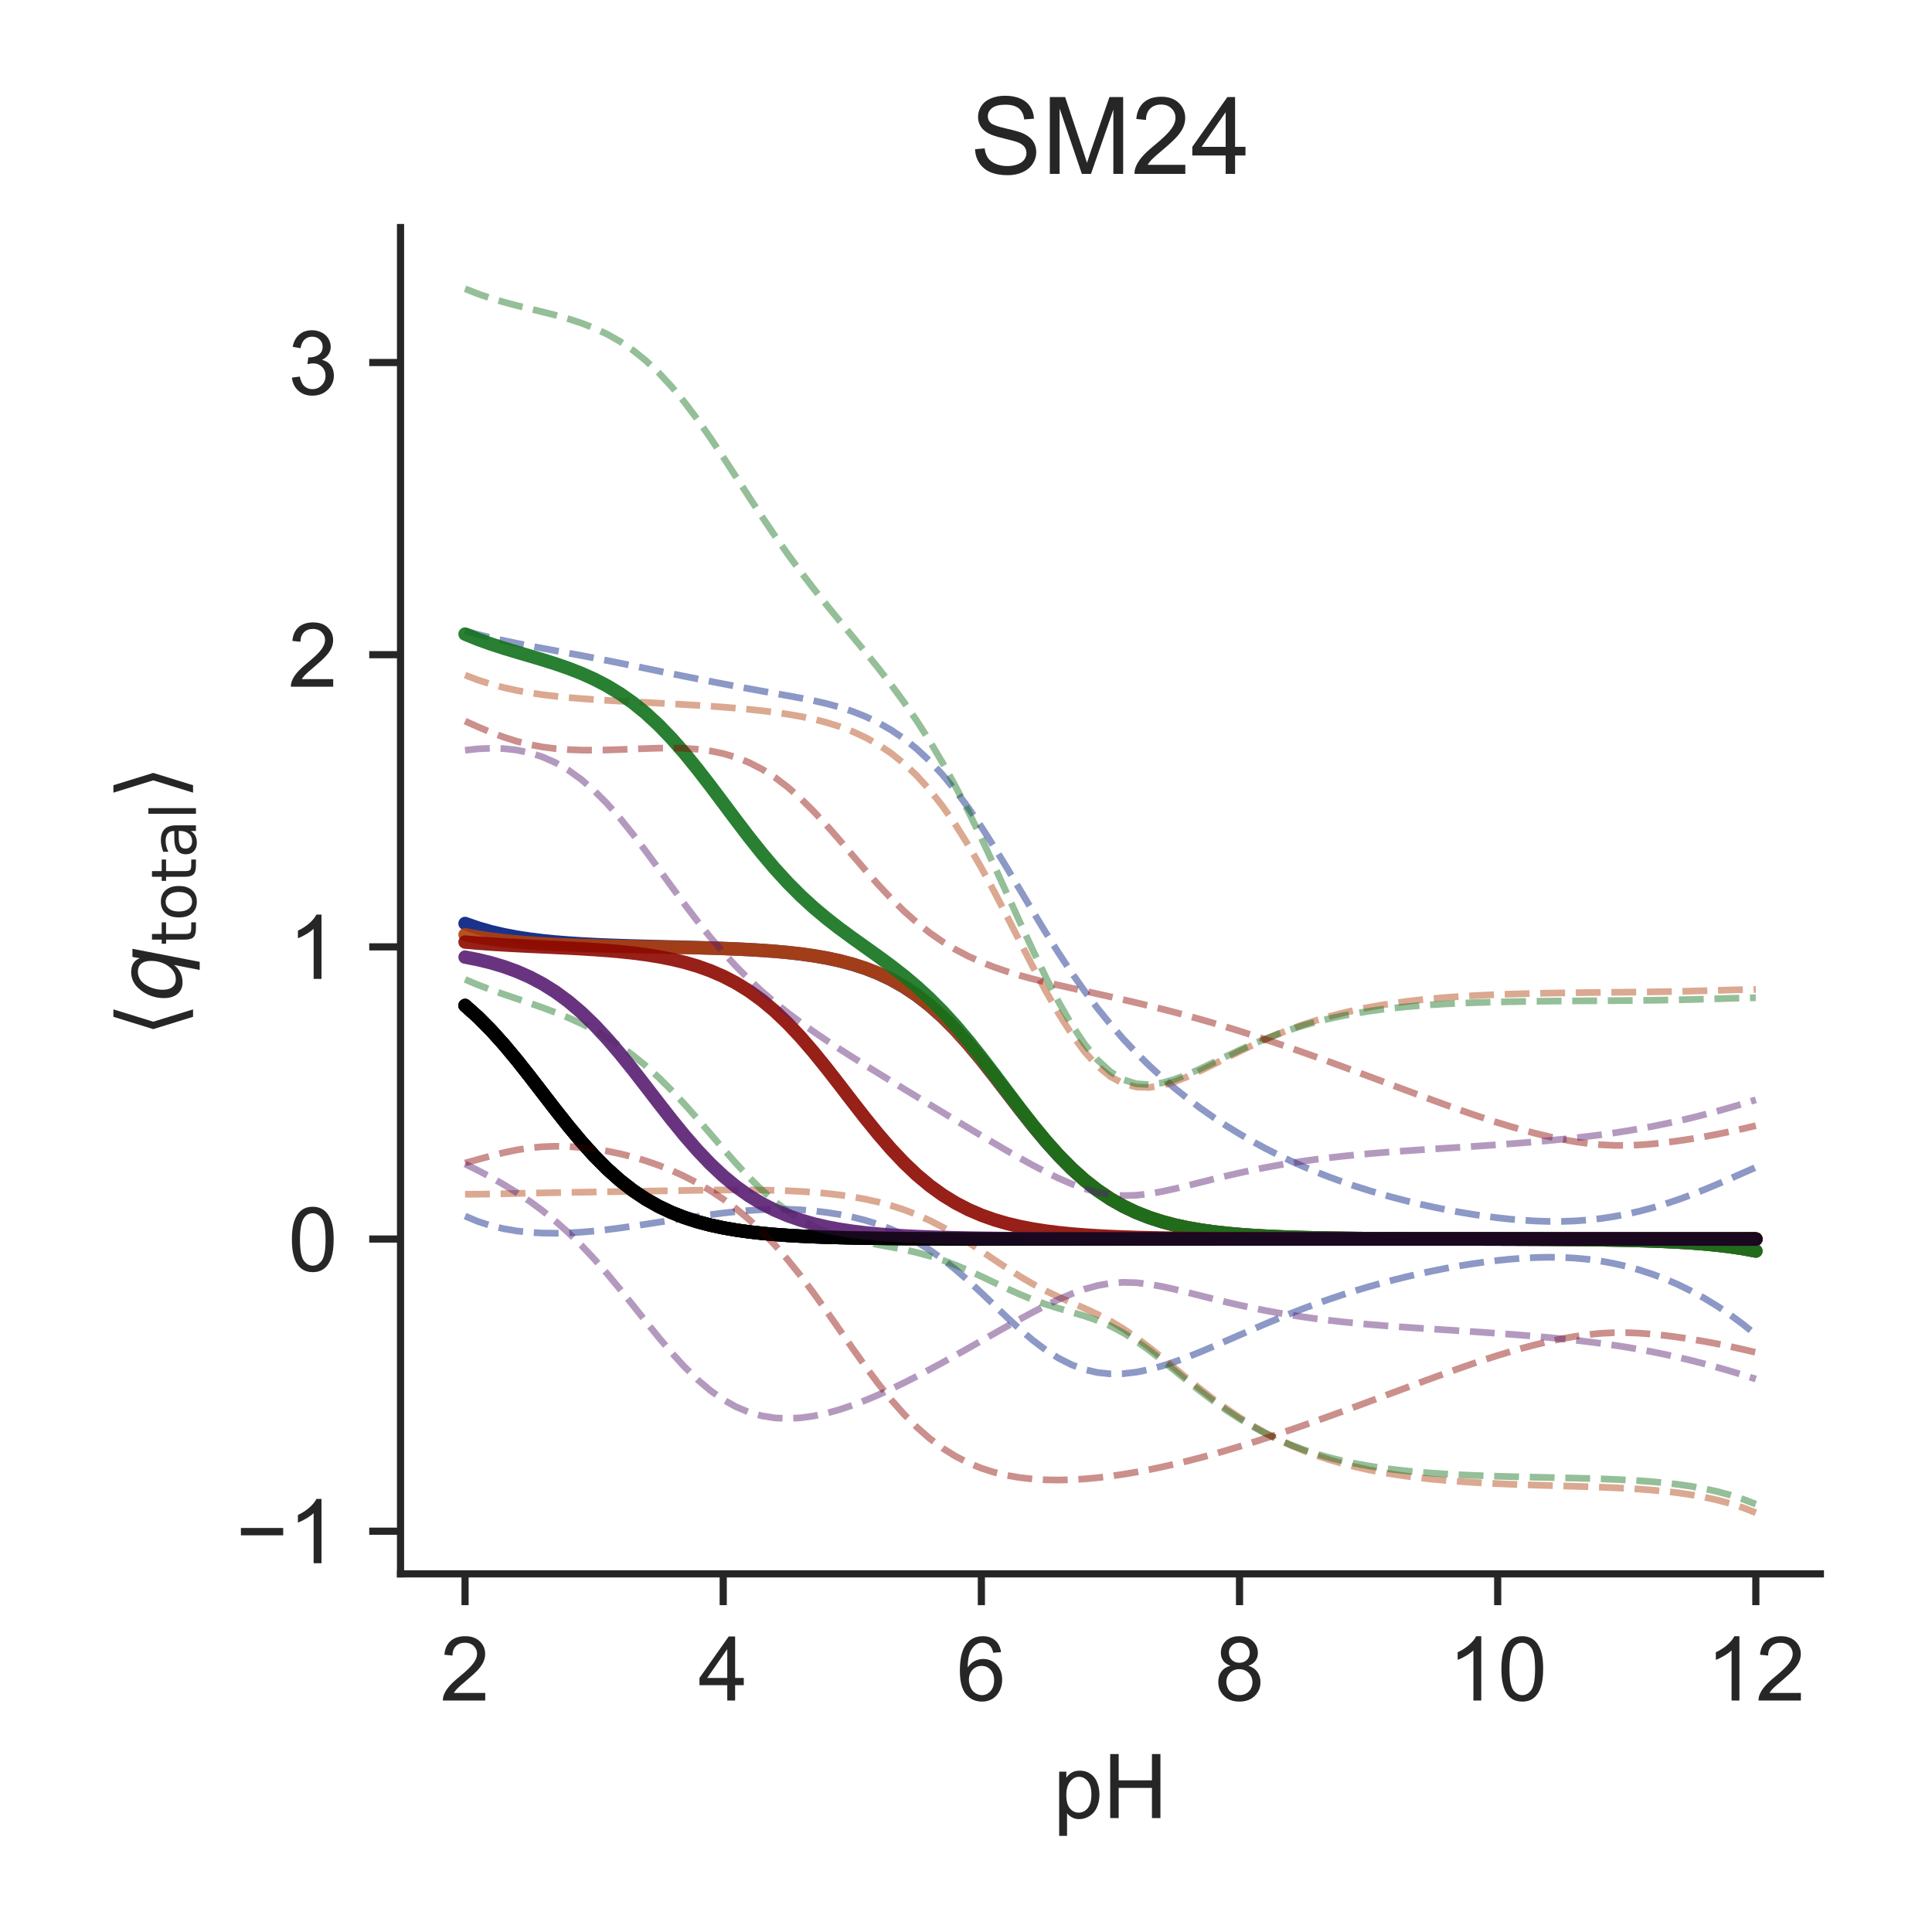 <?xml version="1.0" encoding="utf-8" standalone="no"?>
<!DOCTYPE svg PUBLIC "-//W3C//DTD SVG 1.1//EN"
  "http://www.w3.org/Graphics/SVG/1.1/DTD/svg11.dtd">
<!-- Created with matplotlib (http://matplotlib.org/) -->
<svg height="216pt" version="1.1" viewBox="0 0 216 216" width="216pt" xmlns="http://www.w3.org/2000/svg" xmlns:xlink="http://www.w3.org/1999/xlink">
 <defs>
  <style type="text/css">
*{stroke-linecap:butt;stroke-linejoin:round;}
  </style>
 </defs>
 <g id="figure_1">
  <g id="patch_1">
   <path d="M 0 216 
L 216 216 
L 216 0 
L 0 0 
z
" style="fill:#ffffff;"/>
  </g>
  <g id="axes_1">
   <g id="patch_2">
    <path d="M 44.78 175.96 
L 203.52 175.96 
L 203.52 25.44 
L 44.78 25.44 
z
" style="fill:#ffffff;"/>
   </g>
   <g id="matplotlib.axis_1">
    <g id="xtick_1">
     <g id="line2d_1">
      <defs>
       <path d="M 0 0 
L 0 3.5 
" id="m8200b20c89" style="stroke:#262626;stroke-width:0.8;"/>
      </defs>
      <g>
       <use style="fill:#262626;stroke:#262626;stroke-width:0.8;" x="51.995" xlink:href="#m8200b20c89" y="175.96"/>
      </g>
     </g>
     <g id="text_1">
      <!-- 2 -->
      <defs>
       <path d="M 50.344 8.453 
L 50.344 0 
L 3.031 0 
Q 2.938 3.172 4.047 6.109 
Q 5.859 10.938 9.828 15.625 
Q 13.812 20.312 21.344 26.469 
Q 33.016 36.031 37.109 41.625 
Q 41.219 47.219 41.219 52.203 
Q 41.219 57.422 37.469 61 
Q 33.734 64.594 27.734 64.594 
Q 21.391 64.594 17.578 60.781 
Q 13.766 56.984 13.719 50.25 
L 4.688 51.172 
Q 5.609 61.281 11.656 66.578 
Q 17.719 71.875 27.938 71.875 
Q 38.234 71.875 44.234 66.156 
Q 50.25 60.453 50.25 52 
Q 50.25 47.703 48.484 43.547 
Q 46.734 39.406 42.656 34.812 
Q 38.578 30.219 29.109 22.219 
Q 21.188 15.578 18.938 13.203 
Q 16.703 10.844 15.234 8.453 
z
" id="ArialMT-32"/>
      </defs>
      <g style="fill:#262626;" transform="translate(49.215 190.118)scale(0.1 -0.1)">
       <use xlink:href="#ArialMT-32"/>
      </g>
     </g>
    </g>
    <g id="xtick_2">
     <g id="line2d_2">
      <g>
       <use style="fill:#262626;stroke:#262626;stroke-width:0.8;" x="80.857" xlink:href="#m8200b20c89" y="175.96"/>
      </g>
     </g>
     <g id="text_2">
      <!-- 4 -->
      <defs>
       <path d="M 32.328 0 
L 32.328 17.141 
L 1.266 17.141 
L 1.266 25.203 
L 33.938 71.578 
L 41.109 71.578 
L 41.109 25.203 
L 50.781 25.203 
L 50.781 17.141 
L 41.109 17.141 
L 41.109 0 
z
M 32.328 25.203 
L 32.328 57.469 
L 9.906 25.203 
z
" id="ArialMT-34"/>
      </defs>
      <g style="fill:#262626;" transform="translate(78.077 190.118)scale(0.1 -0.1)">
       <use xlink:href="#ArialMT-34"/>
      </g>
     </g>
    </g>
    <g id="xtick_3">
     <g id="line2d_3">
      <g>
       <use style="fill:#262626;stroke:#262626;stroke-width:0.8;" x="109.719" xlink:href="#m8200b20c89" y="175.96"/>
      </g>
     </g>
     <g id="text_3">
      <!-- 6 -->
      <defs>
       <path d="M 49.75 54.047 
L 41.016 53.375 
Q 39.844 58.547 37.703 60.891 
Q 34.125 64.656 28.906 64.656 
Q 24.703 64.656 21.531 62.312 
Q 17.391 59.281 14.984 53.469 
Q 12.594 47.656 12.5 36.922 
Q 15.672 41.75 20.266 44.094 
Q 24.859 46.438 29.891 46.438 
Q 38.672 46.438 44.844 39.969 
Q 51.031 33.5 51.031 23.25 
Q 51.031 16.5 48.125 10.719 
Q 45.219 4.938 40.141 1.859 
Q 35.062 -1.219 28.609 -1.219 
Q 17.625 -1.219 10.688 6.859 
Q 3.766 14.938 3.766 33.5 
Q 3.766 54.25 11.422 63.672 
Q 18.109 71.875 29.438 71.875 
Q 37.891 71.875 43.281 67.141 
Q 48.688 62.406 49.75 54.047 
z
M 13.875 23.188 
Q 13.875 18.656 15.797 14.5 
Q 17.719 10.359 21.188 8.172 
Q 24.656 6 28.469 6 
Q 34.031 6 38.031 10.484 
Q 42.047 14.984 42.047 22.703 
Q 42.047 30.125 38.078 34.391 
Q 34.125 38.672 28.125 38.672 
Q 22.172 38.672 18.016 34.391 
Q 13.875 30.125 13.875 23.188 
z
" id="ArialMT-36"/>
      </defs>
      <g style="fill:#262626;" transform="translate(106.939 190.118)scale(0.1 -0.1)">
       <use xlink:href="#ArialMT-36"/>
      </g>
     </g>
    </g>
    <g id="xtick_4">
     <g id="line2d_4">
      <g>
       <use style="fill:#262626;stroke:#262626;stroke-width:0.8;" x="138.581" xlink:href="#m8200b20c89" y="175.96"/>
      </g>
     </g>
     <g id="text_4">
      <!-- 8 -->
      <defs>
       <path d="M 17.672 38.812 
Q 12.203 40.828 9.562 44.531 
Q 6.938 48.25 6.938 53.422 
Q 6.938 61.234 12.547 66.547 
Q 18.172 71.875 27.484 71.875 
Q 36.859 71.875 42.578 66.422 
Q 48.297 60.984 48.297 53.172 
Q 48.297 48.188 45.672 44.5 
Q 43.062 40.828 37.75 38.812 
Q 44.344 36.672 47.781 31.875 
Q 51.219 27.094 51.219 20.453 
Q 51.219 11.281 44.719 5.031 
Q 38.234 -1.219 27.641 -1.219 
Q 17.047 -1.219 10.547 5.047 
Q 4.047 11.328 4.047 20.703 
Q 4.047 27.688 7.594 32.391 
Q 11.141 37.109 17.672 38.812 
z
M 15.922 53.719 
Q 15.922 48.641 19.188 45.406 
Q 22.469 42.188 27.688 42.188 
Q 32.766 42.188 36.016 45.375 
Q 39.266 48.578 39.266 53.219 
Q 39.266 58.062 35.906 61.359 
Q 32.562 64.656 27.594 64.656 
Q 22.562 64.656 19.234 61.422 
Q 15.922 58.203 15.922 53.719 
z
M 13.094 20.656 
Q 13.094 16.891 14.875 13.375 
Q 16.656 9.859 20.172 7.922 
Q 23.688 6 27.734 6 
Q 34.031 6 38.125 10.047 
Q 42.234 14.109 42.234 20.359 
Q 42.234 26.703 38.016 30.859 
Q 33.797 35.016 27.438 35.016 
Q 21.234 35.016 17.156 30.906 
Q 13.094 26.812 13.094 20.656 
z
" id="ArialMT-38"/>
      </defs>
      <g style="fill:#262626;" transform="translate(135.8 190.118)scale(0.1 -0.1)">
       <use xlink:href="#ArialMT-38"/>
      </g>
     </g>
    </g>
    <g id="xtick_5">
     <g id="line2d_5">
      <g>
       <use style="fill:#262626;stroke:#262626;stroke-width:0.8;" x="167.443" xlink:href="#m8200b20c89" y="175.96"/>
      </g>
     </g>
     <g id="text_5">
      <!-- 10 -->
      <defs>
       <path d="M 37.25 0 
L 28.469 0 
L 28.469 56 
Q 25.297 52.984 20.141 49.953 
Q 14.984 46.922 10.891 45.406 
L 10.891 53.906 
Q 18.266 57.375 23.781 62.297 
Q 29.297 67.234 31.594 71.875 
L 37.25 71.875 
z
" id="ArialMT-31"/>
       <path d="M 4.156 35.297 
Q 4.156 48 6.766 55.734 
Q 9.375 63.484 14.516 67.672 
Q 19.672 71.875 27.484 71.875 
Q 33.25 71.875 37.594 69.547 
Q 41.938 67.234 44.766 62.859 
Q 47.609 58.5 49.219 52.219 
Q 50.828 45.953 50.828 35.297 
Q 50.828 22.703 48.234 14.969 
Q 45.656 7.234 40.5 3 
Q 35.359 -1.219 27.484 -1.219 
Q 17.141 -1.219 11.234 6.203 
Q 4.156 15.141 4.156 35.297 
z
M 13.188 35.297 
Q 13.188 17.672 17.312 11.828 
Q 21.438 6 27.484 6 
Q 33.547 6 37.672 11.859 
Q 41.797 17.719 41.797 35.297 
Q 41.797 52.984 37.672 58.781 
Q 33.547 64.594 27.391 64.594 
Q 21.344 64.594 17.719 59.469 
Q 13.188 52.938 13.188 35.297 
z
" id="ArialMT-30"/>
      </defs>
      <g style="fill:#262626;" transform="translate(161.882 190.118)scale(0.1 -0.1)">
       <use xlink:href="#ArialMT-31"/>
       <use x="55.615" xlink:href="#ArialMT-30"/>
      </g>
     </g>
    </g>
    <g id="xtick_6">
     <g id="line2d_6">
      <g>
       <use style="fill:#262626;stroke:#262626;stroke-width:0.8;" x="196.305" xlink:href="#m8200b20c89" y="175.96"/>
      </g>
     </g>
     <g id="text_6">
      <!-- 12 -->
      <g style="fill:#262626;" transform="translate(190.744 190.118)scale(0.1 -0.1)">
       <use xlink:href="#ArialMT-31"/>
       <use x="55.615" xlink:href="#ArialMT-32"/>
      </g>
     </g>
    </g>
    <g id="text_7">
     <!-- pH -->
     <defs>
      <path d="M 6.594 -19.875 
L 6.594 51.859 
L 14.594 51.859 
L 14.594 45.125 
Q 17.438 49.078 21 51.047 
Q 24.562 53.031 29.641 53.031 
Q 36.281 53.031 41.359 49.609 
Q 46.438 46.188 49.016 39.953 
Q 51.609 33.734 51.609 26.312 
Q 51.609 18.359 48.75 11.984 
Q 45.906 5.609 40.453 2.219 
Q 35.016 -1.172 29 -1.172 
Q 24.609 -1.172 21.109 0.688 
Q 17.625 2.547 15.375 5.375 
L 15.375 -19.875 
z
M 14.547 25.641 
Q 14.547 15.625 18.594 10.844 
Q 22.656 6.062 28.422 6.062 
Q 34.281 6.062 38.453 11.016 
Q 42.625 15.969 42.625 26.375 
Q 42.625 36.281 38.547 41.203 
Q 34.469 46.141 28.812 46.141 
Q 23.188 46.141 18.859 40.891 
Q 14.547 35.641 14.547 25.641 
z
" id="ArialMT-70"/>
      <path d="M 8.016 0 
L 8.016 71.578 
L 17.484 71.578 
L 17.484 42.188 
L 54.688 42.188 
L 54.688 71.578 
L 64.156 71.578 
L 64.156 0 
L 54.688 0 
L 54.688 33.734 
L 17.484 33.734 
L 17.484 0 
z
" id="ArialMT-48"/>
     </defs>
     <g style="fill:#262626;" transform="translate(117.759 203.263)scale(0.1 -0.1)">
      <use xlink:href="#ArialMT-70"/>
      <use x="55.615" xlink:href="#ArialMT-48"/>
     </g>
    </g>
   </g>
   <g id="matplotlib.axis_2">
    <g id="ytick_1">
     <g id="line2d_7">
      <defs>
       <path d="M 0 0 
L -3.5 0 
" id="m634a47a708" style="stroke:#262626;stroke-width:0.8;"/>
      </defs>
      <g>
       <use style="fill:#262626;stroke:#262626;stroke-width:0.8;" x="44.78" xlink:href="#m634a47a708" y="171.191"/>
      </g>
     </g>
     <g id="text_8">
      <!-- −1 -->
      <defs>
       <path d="M 52.828 31.203 
L 5.562 31.203 
L 5.562 39.406 
L 52.828 39.406 
z
" id="ArialMT-2212"/>
      </defs>
      <g style="fill:#262626;" transform="translate(26.378 174.77)scale(0.1 -0.1)">
       <use xlink:href="#ArialMT-2212"/>
       <use x="58.398" xlink:href="#ArialMT-31"/>
      </g>
     </g>
    </g>
    <g id="ytick_2">
     <g id="line2d_8">
      <g>
       <use style="fill:#262626;stroke:#262626;stroke-width:0.8;" x="44.78" xlink:href="#m634a47a708" y="138.526"/>
      </g>
     </g>
     <g id="text_9">
      <!-- 0 -->
      <g style="fill:#262626;" transform="translate(32.219 142.105)scale(0.1 -0.1)">
       <use xlink:href="#ArialMT-30"/>
      </g>
     </g>
    </g>
    <g id="ytick_3">
     <g id="line2d_9">
      <g>
       <use style="fill:#262626;stroke:#262626;stroke-width:0.8;" x="44.78" xlink:href="#m634a47a708" y="105.86"/>
      </g>
     </g>
     <g id="text_10">
      <!-- 1 -->
      <g style="fill:#262626;" transform="translate(32.219 109.439)scale(0.1 -0.1)">
       <use xlink:href="#ArialMT-31"/>
      </g>
     </g>
    </g>
    <g id="ytick_4">
     <g id="line2d_10">
      <g>
       <use style="fill:#262626;stroke:#262626;stroke-width:0.8;" x="44.78" xlink:href="#m634a47a708" y="73.195"/>
      </g>
     </g>
     <g id="text_11">
      <!-- 2 -->
      <g style="fill:#262626;" transform="translate(32.219 76.774)scale(0.1 -0.1)">
       <use xlink:href="#ArialMT-32"/>
      </g>
     </g>
    </g>
    <g id="ytick_5">
     <g id="line2d_11">
      <g>
       <use style="fill:#262626;stroke:#262626;stroke-width:0.8;" x="44.78" xlink:href="#m634a47a708" y="40.529"/>
      </g>
     </g>
     <g id="text_12">
      <!-- 3 -->
      <defs>
       <path d="M 4.203 18.891 
L 12.984 20.062 
Q 14.5 12.594 18.141 9.297 
Q 21.781 6 27 6 
Q 33.203 6 37.469 10.297 
Q 41.75 14.594 41.75 20.953 
Q 41.75 27 37.797 30.922 
Q 33.844 34.859 27.734 34.859 
Q 25.25 34.859 21.531 33.891 
L 22.516 41.609 
Q 23.391 41.5 23.922 41.5 
Q 29.547 41.5 34.031 44.422 
Q 38.531 47.359 38.531 53.469 
Q 38.531 58.297 35.25 61.469 
Q 31.984 64.656 26.812 64.656 
Q 21.688 64.656 18.266 61.422 
Q 14.844 58.203 13.875 51.766 
L 5.078 53.328 
Q 6.688 62.156 12.391 67.016 
Q 18.109 71.875 26.609 71.875 
Q 32.469 71.875 37.391 69.359 
Q 42.328 66.844 44.938 62.5 
Q 47.562 58.156 47.562 53.266 
Q 47.562 48.641 45.062 44.828 
Q 42.578 41.016 37.703 38.766 
Q 44.047 37.312 47.562 32.688 
Q 51.078 28.078 51.078 21.141 
Q 51.078 11.766 44.234 5.25 
Q 37.406 -1.266 26.953 -1.266 
Q 17.531 -1.266 11.297 4.344 
Q 5.078 9.969 4.203 18.891 
z
" id="ArialMT-33"/>
      </defs>
      <g style="fill:#262626;" transform="translate(32.219 44.108)scale(0.1 -0.1)">
       <use xlink:href="#ArialMT-33"/>
      </g>
     </g>
    </g>
    <g id="text_13">
     <!-- $\langle q_\mathsf{total} \rangle$ -->
     <defs>
      <path d="M 8.938 31.344 
L 22.703 75.875 
L 31 75.875 
L 17.234 31.344 
L 31 -13.188 
L 22.703 -13.188 
z
" id="DejaVuSans-27e8"/>
      <path d="M 41.703 8.203 
Q 38.094 3.469 33.172 1.016 
Q 28.266 -1.422 22.312 -1.422 
Q 14.016 -1.422 9.297 4.172 
Q 4.594 9.766 4.594 19.578 
Q 4.594 27.484 7.5 34.859 
Q 10.406 42.234 15.828 48.094 
Q 19.344 51.906 23.906 53.953 
Q 28.469 56 33.5 56 
Q 39.547 56 43.453 53.609 
Q 47.359 51.219 49.125 46.391 
L 50.688 54.594 
L 59.719 54.594 
L 45.125 -20.609 
L 36.078 -20.609 
z
M 13.922 20.906 
Q 13.922 13.672 16.938 9.891 
Q 19.969 6.109 25.688 6.109 
Q 34.188 6.109 40.188 14.234 
Q 46.188 22.359 46.188 33.984 
Q 46.188 41.016 43.078 44.75 
Q 39.984 48.484 34.188 48.484 
Q 29.938 48.484 26.312 46.5 
Q 22.703 44.531 20.016 40.719 
Q 17.188 36.719 15.547 31.344 
Q 13.922 25.984 13.922 20.906 
z
" id="DejaVuSans-Oblique-71"/>
      <path d="M 18.312 70.219 
L 18.312 54.688 
L 36.812 54.688 
L 36.812 47.703 
L 18.312 47.703 
L 18.312 18.016 
Q 18.312 11.328 20.141 9.422 
Q 21.969 7.516 27.594 7.516 
L 36.812 7.516 
L 36.812 0 
L 27.594 0 
Q 17.188 0 13.234 3.875 
Q 9.281 7.766 9.281 18.016 
L 9.281 47.703 
L 2.688 47.703 
L 2.688 54.688 
L 9.281 54.688 
L 9.281 70.219 
z
" id="DejaVuSans-74"/>
      <path d="M 30.609 48.391 
Q 23.391 48.391 19.188 42.75 
Q 14.984 37.109 14.984 27.297 
Q 14.984 17.484 19.156 11.844 
Q 23.344 6.203 30.609 6.203 
Q 37.797 6.203 41.984 11.859 
Q 46.188 17.531 46.188 27.297 
Q 46.188 37.016 41.984 42.703 
Q 37.797 48.391 30.609 48.391 
z
M 30.609 56 
Q 42.328 56 49.016 48.375 
Q 55.719 40.766 55.719 27.297 
Q 55.719 13.875 49.016 6.219 
Q 42.328 -1.422 30.609 -1.422 
Q 18.844 -1.422 12.172 6.219 
Q 5.516 13.875 5.516 27.297 
Q 5.516 40.766 12.172 48.375 
Q 18.844 56 30.609 56 
z
" id="DejaVuSans-6f"/>
      <path d="M 34.281 27.484 
Q 23.391 27.484 19.188 25 
Q 14.984 22.516 14.984 16.5 
Q 14.984 11.719 18.141 8.906 
Q 21.297 6.109 26.703 6.109 
Q 34.188 6.109 38.703 11.406 
Q 43.219 16.703 43.219 25.484 
L 43.219 27.484 
z
M 52.203 31.203 
L 52.203 0 
L 43.219 0 
L 43.219 8.297 
Q 40.141 3.328 35.547 0.953 
Q 30.953 -1.422 24.312 -1.422 
Q 15.922 -1.422 10.953 3.297 
Q 6 8.016 6 15.922 
Q 6 25.141 12.172 29.828 
Q 18.359 34.516 30.609 34.516 
L 43.219 34.516 
L 43.219 35.406 
Q 43.219 41.609 39.141 45 
Q 35.062 48.391 27.688 48.391 
Q 23 48.391 18.547 47.266 
Q 14.109 46.141 10.016 43.891 
L 10.016 52.203 
Q 14.938 54.109 19.578 55.047 
Q 24.219 56 28.609 56 
Q 40.484 56 46.344 49.844 
Q 52.203 43.703 52.203 31.203 
z
" id="DejaVuSans-61"/>
      <path d="M 9.422 75.984 
L 18.406 75.984 
L 18.406 0 
L 9.422 0 
z
" id="DejaVuSans-6c"/>
      <path d="M 30.078 31.344 
L 16.312 -13.188 
L 8.016 -13.188 
L 21.781 31.344 
L 8.016 75.875 
L 16.312 75.875 
z
" id="DejaVuSans-27e9"/>
     </defs>
     <g style="fill:#262626;" transform="translate(20.278 115.95)rotate(-90)scale(0.1 -0.1)">
      <use transform="translate(0 0.125)" xlink:href="#DejaVuSans-27e8"/>
      <use transform="translate(39.014 0.125)" xlink:href="#DejaVuSans-Oblique-71"/>
      <use transform="translate(102.49 -16.281)scale(0.7)" xlink:href="#DejaVuSans-74"/>
      <use transform="translate(129.937 -16.281)scale(0.7)" xlink:href="#DejaVuSans-6f"/>
      <use transform="translate(172.764 -16.281)scale(0.7)" xlink:href="#DejaVuSans-74"/>
      <use transform="translate(200.21 -16.281)scale(0.7)" xlink:href="#DejaVuSans-61"/>
      <use transform="translate(243.105 -16.281)scale(0.7)" xlink:href="#DejaVuSans-6c"/>
      <use transform="translate(265.288 0.125)" xlink:href="#DejaVuSans-27e9"/>
     </g>
    </g>
   </g>
   <g id="line2d_12">
    <path clip-path="url(#pd502526b89)" d="M 51.995 103.245 
L 53.439 103.749 
L 54.882 104.162 
L 56.325 104.498 
L 57.768 104.771 
L 59.211 104.991 
L 60.654 105.169 
L 62.097 105.313 
L 63.54 105.428 
L 64.983 105.522 
L 66.426 105.599 
L 67.869 105.662 
L 69.313 105.714 
L 70.756 105.759 
L 72.199 105.799 
L 73.642 105.836 
L 75.085 105.871 
L 76.528 105.906 
L 77.971 105.945 
L 79.414 105.987 
L 80.857 106.037 
L 82.3 106.095 
L 83.743 106.166 
L 85.187 106.252 
L 86.63 106.358 
L 88.073 106.49 
L 89.516 106.653 
L 90.959 106.856 
L 92.402 107.106 
L 93.845 107.416 
L 95.288 107.796 
L 96.731 108.262 
L 98.174 108.828 
L 99.617 109.511 
L 101.061 110.328 
L 102.504 111.293 
L 103.947 112.417 
L 105.39 113.708 
L 106.833 115.161 
L 108.276 116.766 
L 109.719 118.497 
L 111.162 120.321 
L 112.605 122.193 
L 114.048 124.065 
L 115.491 125.888 
L 116.935 127.62 
L 118.378 129.224 
L 119.821 130.678 
L 121.264 131.968 
L 122.707 133.092 
L 124.15 134.057 
L 125.593 134.873 
L 127.036 135.556 
L 128.479 136.122 
L 129.922 136.587 
L 131.365 136.967 
L 132.809 137.275 
L 134.252 137.524 
L 135.695 137.725 
L 137.138 137.887 
L 138.581 138.016 
L 140.024 138.12 
L 141.467 138.202 
L 142.91 138.269 
L 144.353 138.321 
L 145.796 138.363 
L 147.239 138.397 
L 148.683 138.423 
L 150.126 138.445 
L 151.569 138.462 
L 153.012 138.475 
L 154.455 138.486 
L 155.898 138.495 
L 157.341 138.503 
L 158.784 138.509 
L 160.227 138.514 
L 161.67 138.518 
L 163.113 138.522 
L 164.557 138.526 
L 166 138.53 
L 167.443 138.534 
L 168.886 138.539 
L 170.329 138.544 
L 171.772 138.551 
L 173.215 138.559 
L 174.658 138.568 
L 176.101 138.58 
L 177.544 138.594 
L 178.987 138.613 
L 180.431 138.635 
L 181.874 138.664 
L 183.317 138.7 
L 184.76 138.745 
L 186.203 138.801 
L 187.646 138.872 
L 189.089 138.96 
L 190.532 139.071 
L 191.975 139.209 
L 193.418 139.382 
L 194.861 139.596 
L 196.305 139.862 
" style="fill:none;opacity:0.9;stroke:#001c7f;stroke-linecap:round;stroke-width:1.5;"/>
   </g>
   <g id="line2d_13">
    <path clip-path="url(#pd502526b89)" d="M 51.995 112.418 
L 53.439 113.708 
L 54.882 115.162 
L 56.325 116.766 
L 57.768 118.497 
L 59.211 120.321 
L 60.654 122.193 
L 62.097 124.065 
L 63.54 125.889 
L 64.983 127.62 
L 66.426 129.224 
L 67.869 130.678 
L 69.313 131.968 
L 70.756 133.092 
L 72.199 134.057 
L 73.642 134.873 
L 75.085 135.556 
L 76.528 136.122 
L 77.971 136.587 
L 79.414 136.967 
L 80.857 137.275 
L 82.3 137.524 
L 83.743 137.725 
L 85.187 137.887 
L 86.63 138.016 
L 88.073 138.12 
L 89.516 138.202 
L 90.959 138.268 
L 92.402 138.321 
L 93.845 138.363 
L 95.288 138.396 
L 96.731 138.423 
L 98.174 138.444 
L 99.617 138.461 
L 101.061 138.474 
L 102.504 138.485 
L 103.947 138.493 
L 105.39 138.5 
L 106.833 138.505 
L 108.276 138.509 
L 109.719 138.513 
L 111.162 138.515 
L 112.605 138.517 
L 114.048 138.519 
L 115.491 138.52 
L 116.935 138.522 
L 118.378 138.522 
L 119.821 138.523 
L 121.264 138.524 
L 122.707 138.524 
L 124.15 138.524 
L 125.593 138.525 
L 127.036 138.525 
L 128.479 138.525 
L 129.922 138.525 
L 131.365 138.525 
L 132.809 138.525 
L 134.252 138.525 
L 135.695 138.525 
L 137.138 138.526 
L 138.581 138.526 
L 140.024 138.526 
L 141.467 138.526 
L 142.91 138.526 
L 144.353 138.526 
L 145.796 138.526 
L 147.239 138.526 
L 148.683 138.526 
L 150.126 138.526 
L 151.569 138.526 
L 153.012 138.526 
L 154.455 138.526 
L 155.898 138.526 
L 157.341 138.526 
L 158.784 138.526 
L 160.227 138.526 
L 161.67 138.526 
L 163.113 138.526 
L 164.557 138.526 
L 166 138.526 
L 167.443 138.526 
L 168.886 138.526 
L 170.329 138.526 
L 171.772 138.526 
L 173.215 138.526 
L 174.658 138.526 
L 176.101 138.526 
L 177.544 138.526 
L 178.987 138.526 
L 180.431 138.526 
L 181.874 138.526 
L 183.317 138.526 
L 184.76 138.526 
L 186.203 138.526 
L 187.646 138.526 
L 189.089 138.526 
L 190.532 138.526 
L 191.975 138.526 
L 193.418 138.526 
L 194.861 138.526 
L 196.305 138.526 
" style="fill:none;opacity:0.7;stroke:#000000;stroke-linecap:round;stroke-width:1.5;"/>
   </g>
   <g id="line2d_14">
    <path clip-path="url(#pd502526b89)" d="M 51.995 70.533 
L 53.439 70.935 
L 54.882 71.294 
L 56.325 71.619 
L 57.768 71.921 
L 59.211 72.205 
L 60.654 72.479 
L 62.097 72.748 
L 63.54 73.016 
L 64.983 73.287 
L 66.426 73.565 
L 67.869 73.849 
L 69.313 74.138 
L 70.756 74.432 
L 72.199 74.729 
L 73.642 75.026 
L 75.085 75.321 
L 76.528 75.611 
L 77.971 75.895 
L 79.414 76.177 
L 80.857 76.455 
L 82.3 76.729 
L 83.743 76.999 
L 85.187 77.264 
L 86.63 77.523 
L 88.073 77.781 
L 89.516 78.046 
L 90.959 78.334 
L 92.402 78.664 
L 93.845 79.055 
L 95.288 79.527 
L 96.731 80.097 
L 98.174 80.783 
L 99.617 81.606 
L 101.061 82.584 
L 102.504 83.739 
L 103.947 85.086 
L 105.39 86.634 
L 106.833 88.385 
L 108.276 90.331 
L 109.719 92.452 
L 111.162 94.715 
L 112.605 97.08 
L 114.048 99.498 
L 115.491 101.919 
L 116.935 104.295 
L 118.378 106.587 
L 119.821 108.767 
L 121.264 110.818 
L 122.707 112.734 
L 124.15 114.516 
L 125.593 116.17 
L 127.036 117.705 
L 128.479 119.13 
L 129.922 120.456 
L 131.365 121.692 
L 132.809 122.846 
L 134.252 123.925 
L 135.695 124.936 
L 137.138 125.884 
L 138.581 126.773 
L 140.024 127.608 
L 141.467 128.392 
L 142.91 129.126 
L 144.353 129.814 
L 145.796 130.457 
L 147.239 131.058 
L 148.683 131.619 
L 150.126 132.143 
L 151.569 132.632 
L 153.012 133.089 
L 154.455 133.516 
L 155.898 133.914 
L 157.341 134.285 
L 158.784 134.629 
L 160.227 134.948 
L 161.67 135.241 
L 163.113 135.509 
L 164.557 135.751 
L 166 135.965 
L 167.443 136.151 
L 168.886 136.306 
L 170.329 136.427 
L 171.772 136.512 
L 173.215 136.556 
L 174.658 136.554 
L 176.101 136.501 
L 177.544 136.394 
L 178.987 136.232 
L 180.431 136.013 
L 181.874 135.739 
L 183.317 135.41 
L 184.76 135.027 
L 186.203 134.593 
L 187.646 134.109 
L 189.089 133.58 
L 190.532 133.01 
L 191.975 132.406 
L 193.418 131.779 
L 194.861 131.141 
L 196.305 130.509 
" style="fill:none;opacity:0.45;stroke:#001c7f;stroke-dasharray:2.775,1.2;stroke-dashoffset:0;stroke-width:0.75;"/>
   </g>
   <g id="line2d_15">
    <path clip-path="url(#pd502526b89)" d="M 51.995 135.957 
L 53.439 136.563 
L 54.882 137.03 
L 56.325 137.377 
L 57.768 137.621 
L 59.211 137.777 
L 60.654 137.859 
L 62.097 137.877 
L 63.54 137.841 
L 64.983 137.757 
L 66.426 137.633 
L 67.869 137.475 
L 69.313 137.291 
L 70.756 137.087 
L 72.199 136.869 
L 73.642 136.645 
L 75.085 136.421 
L 76.528 136.202 
L 77.971 135.994 
L 79.414 135.798 
L 80.857 135.618 
L 82.3 135.461 
L 83.743 135.332 
L 85.187 135.24 
L 86.63 135.194 
L 88.073 135.2 
L 89.516 135.261 
L 90.959 135.378 
L 92.402 135.549 
L 93.845 135.776 
L 95.288 136.065 
L 96.731 136.426 
L 98.174 136.872 
L 99.617 137.417 
L 101.061 138.071 
L 102.504 138.846 
L 103.947 139.749 
L 105.39 140.781 
L 106.833 141.937 
L 108.276 143.2 
L 109.719 144.542 
L 111.162 145.926 
L 112.605 147.305 
L 114.048 148.631 
L 115.491 149.858 
L 116.935 150.945 
L 118.378 151.862 
L 119.821 152.589 
L 121.264 153.118 
L 122.707 153.451 
L 124.15 153.598 
L 125.593 153.577 
L 127.036 153.408 
L 128.479 153.114 
L 129.922 152.718 
L 131.365 152.241 
L 132.809 151.704 
L 134.252 151.124 
L 135.695 150.515 
L 137.138 149.89 
L 138.581 149.259 
L 140.024 148.631 
L 141.467 148.013 
L 142.91 147.411 
L 144.353 146.829 
L 145.796 146.27 
L 147.239 145.736 
L 148.683 145.228 
L 150.126 144.746 
L 151.569 144.291 
L 153.012 143.861 
L 154.455 143.457 
L 155.898 143.076 
L 157.341 142.72 
L 158.784 142.388 
L 160.227 142.08 
L 161.67 141.795 
L 163.113 141.535 
L 164.557 141.302 
L 166 141.095 
L 167.443 140.918 
L 168.886 140.772 
L 170.329 140.662 
L 171.772 140.59 
L 173.215 140.561 
L 174.658 140.582 
L 176.101 140.659 
L 177.544 140.794 
L 178.987 140.993 
L 180.431 141.257 
L 181.874 141.589 
L 183.317 141.99 
L 184.76 142.462 
L 186.203 143.01 
L 187.646 143.634 
L 189.089 144.341 
L 190.532 145.132 
L 191.975 146.012 
L 193.418 146.984 
L 194.861 148.051 
L 196.305 149.215 
" style="fill:none;opacity:0.45;stroke:#001c7f;stroke-dasharray:2.775,1.2;stroke-dashoffset:0;stroke-width:0.75;"/>
   </g>
   <g id="line2d_16">
    <path clip-path="url(#pd502526b89)" d="M 51.995 104.499 
L 53.439 104.771 
L 54.882 104.99 
L 56.325 105.167 
L 57.768 105.309 
L 59.211 105.423 
L 60.654 105.515 
L 62.097 105.589 
L 63.54 105.649 
L 64.983 105.698 
L 66.426 105.739 
L 67.869 105.773 
L 69.313 105.803 
L 70.756 105.83 
L 72.199 105.855 
L 73.642 105.88 
L 75.085 105.906 
L 76.528 105.934 
L 77.971 105.966 
L 79.414 106.004 
L 80.857 106.05 
L 82.3 106.105 
L 83.743 106.173 
L 85.187 106.257 
L 86.63 106.361 
L 88.073 106.491 
L 89.516 106.652 
L 90.959 106.853 
L 92.402 107.101 
L 93.845 107.408 
L 95.288 107.786 
L 96.731 108.249 
L 98.174 108.812 
L 99.617 109.492 
L 101.061 110.305 
L 102.504 111.266 
L 103.947 112.386 
L 105.39 113.672 
L 106.833 115.121 
L 108.276 116.722 
L 109.719 118.45 
L 111.162 120.272 
L 112.605 122.143 
L 114.048 124.016 
L 115.491 125.841 
L 116.935 127.576 
L 118.378 129.184 
L 119.821 130.641 
L 121.264 131.936 
L 122.707 133.065 
L 124.15 134.033 
L 125.593 134.853 
L 127.036 135.54 
L 128.479 136.108 
L 129.922 136.576 
L 131.365 136.958 
L 132.809 137.268 
L 134.252 137.518 
L 135.695 137.721 
L 137.138 137.883 
L 138.581 138.013 
L 140.024 138.117 
L 141.467 138.201 
L 142.91 138.267 
L 144.353 138.32 
L 145.796 138.362 
L 147.239 138.396 
L 148.683 138.423 
L 150.126 138.444 
L 151.569 138.461 
L 153.012 138.475 
L 154.455 138.486 
L 155.898 138.495 
L 157.341 138.502 
L 158.784 138.508 
L 160.227 138.514 
L 161.67 138.518 
L 163.113 138.522 
L 164.557 138.526 
L 166 138.53 
L 167.443 138.534 
L 168.886 138.539 
L 170.329 138.545 
L 171.772 138.551 
L 173.215 138.559 
L 174.658 138.568 
L 176.101 138.58 
L 177.544 138.595 
L 178.987 138.613 
L 180.431 138.636 
L 181.874 138.665 
L 183.317 138.701 
L 184.76 138.746 
L 186.203 138.803 
L 187.646 138.874 
L 189.089 138.963 
L 190.532 139.074 
L 191.975 139.213 
L 193.418 139.386 
L 194.861 139.602 
L 196.305 139.869 
" style="fill:none;opacity:0.9;stroke:#b1400d;stroke-linecap:round;stroke-width:1.5;"/>
   </g>
   <g id="line2d_17">
    <path clip-path="url(#pd502526b89)" d="M 51.995 112.418 
L 53.439 113.708 
L 54.882 115.162 
L 56.325 116.766 
L 57.768 118.497 
L 59.211 120.321 
L 60.654 122.193 
L 62.097 124.065 
L 63.54 125.889 
L 64.983 127.62 
L 66.426 129.224 
L 67.869 130.678 
L 69.313 131.968 
L 70.756 133.092 
L 72.199 134.057 
L 73.642 134.873 
L 75.085 135.556 
L 76.528 136.122 
L 77.971 136.587 
L 79.414 136.967 
L 80.857 137.275 
L 82.3 137.524 
L 83.743 137.725 
L 85.187 137.887 
L 86.63 138.016 
L 88.073 138.12 
L 89.516 138.202 
L 90.959 138.268 
L 92.402 138.321 
L 93.845 138.363 
L 95.288 138.396 
L 96.731 138.423 
L 98.174 138.444 
L 99.617 138.461 
L 101.061 138.474 
L 102.504 138.485 
L 103.947 138.493 
L 105.39 138.5 
L 106.833 138.505 
L 108.276 138.509 
L 109.719 138.513 
L 111.162 138.515 
L 112.605 138.517 
L 114.048 138.519 
L 115.491 138.52 
L 116.935 138.522 
L 118.378 138.522 
L 119.821 138.523 
L 121.264 138.524 
L 122.707 138.524 
L 124.15 138.524 
L 125.593 138.525 
L 127.036 138.525 
L 128.479 138.525 
L 129.922 138.525 
L 131.365 138.525 
L 132.809 138.525 
L 134.252 138.525 
L 135.695 138.525 
L 137.138 138.526 
L 138.581 138.526 
L 140.024 138.526 
L 141.467 138.526 
L 142.91 138.526 
L 144.353 138.526 
L 145.796 138.526 
L 147.239 138.526 
L 148.683 138.526 
L 150.126 138.526 
L 151.569 138.526 
L 153.012 138.526 
L 154.455 138.526 
L 155.898 138.526 
L 157.341 138.526 
L 158.784 138.526 
L 160.227 138.526 
L 161.67 138.526 
L 163.113 138.526 
L 164.557 138.526 
L 166 138.526 
L 167.443 138.526 
L 168.886 138.526 
L 170.329 138.526 
L 171.772 138.526 
L 173.215 138.526 
L 174.658 138.526 
L 176.101 138.526 
L 177.544 138.526 
L 178.987 138.526 
L 180.431 138.526 
L 181.874 138.526 
L 183.317 138.526 
L 184.76 138.526 
L 186.203 138.526 
L 187.646 138.526 
L 189.089 138.526 
L 190.532 138.526 
L 191.975 138.526 
L 193.418 138.526 
L 194.861 138.526 
L 196.305 138.526 
" style="fill:none;opacity:0.7;stroke:#000000;stroke-linecap:round;stroke-width:1.5;"/>
   </g>
   <g id="line2d_18">
    <path clip-path="url(#pd502526b89)" d="M 51.995 75.479 
L 53.439 76.029 
L 54.882 76.49 
L 56.325 76.873 
L 57.768 77.19 
L 59.211 77.45 
L 60.654 77.664 
L 62.097 77.84 
L 63.54 77.985 
L 64.983 78.107 
L 66.426 78.211 
L 67.869 78.303 
L 69.313 78.385 
L 70.756 78.462 
L 72.199 78.537 
L 73.642 78.612 
L 75.085 78.689 
L 76.528 78.771 
L 77.971 78.858 
L 79.414 78.953 
L 80.857 79.058 
L 82.3 79.176 
L 83.743 79.309 
L 85.187 79.462 
L 86.63 79.64 
L 88.073 79.851 
L 89.516 80.102 
L 90.959 80.406 
L 92.402 80.774 
L 93.845 81.223 
L 95.288 81.769 
L 96.731 82.434 
L 98.174 83.238 
L 99.617 84.206 
L 101.061 85.361 
L 102.504 86.726 
L 103.947 88.317 
L 105.39 90.148 
L 106.833 92.219 
L 108.276 94.521 
L 109.719 97.029 
L 111.162 99.701 
L 112.605 102.486 
L 114.048 105.317 
L 115.491 108.123 
L 116.935 110.827 
L 118.378 113.355 
L 119.821 115.632 
L 121.264 117.593 
L 122.707 119.184 
L 124.15 120.37 
L 125.593 121.144 
L 127.036 121.532 
L 128.479 121.581 
L 129.922 121.358 
L 131.365 120.929 
L 132.809 120.357 
L 134.252 119.697 
L 135.695 118.989 
L 137.138 118.266 
L 138.581 117.551 
L 140.024 116.861 
L 141.467 116.207 
L 142.91 115.596 
L 144.353 115.032 
L 145.796 114.516 
L 147.239 114.049 
L 148.683 113.628 
L 150.126 113.253 
L 151.569 112.921 
L 153.012 112.627 
L 154.455 112.371 
L 155.898 112.147 
L 157.341 111.953 
L 158.784 111.786 
L 160.227 111.643 
L 161.67 111.52 
L 163.113 111.416 
L 164.557 111.328 
L 166 111.254 
L 167.443 111.192 
L 168.886 111.14 
L 170.329 111.097 
L 171.772 111.062 
L 173.215 111.032 
L 174.658 111.008 
L 176.101 110.988 
L 177.544 110.971 
L 178.987 110.955 
L 180.431 110.941 
L 181.874 110.926 
L 183.317 110.91 
L 184.76 110.891 
L 186.203 110.868 
L 187.646 110.84 
L 189.089 110.806 
L 190.532 110.768 
L 191.975 110.725 
L 193.418 110.682 
L 194.861 110.644 
L 196.305 110.62 
" style="fill:none;opacity:0.45;stroke:#b1400d;stroke-dasharray:2.775,1.2;stroke-dashoffset:0;stroke-width:0.75;"/>
   </g>
   <g id="line2d_19">
    <path clip-path="url(#pd502526b89)" d="M 51.995 133.519 
L 53.439 133.512 
L 54.882 133.49 
L 56.325 133.46 
L 57.768 133.428 
L 59.211 133.396 
L 60.654 133.366 
L 62.097 133.339 
L 63.54 133.313 
L 64.983 133.29 
L 66.426 133.267 
L 67.869 133.244 
L 69.313 133.221 
L 70.756 133.197 
L 72.199 133.173 
L 73.642 133.148 
L 75.085 133.122 
L 76.528 133.098 
L 77.971 133.075 
L 79.414 133.055 
L 80.857 133.041 
L 82.3 133.034 
L 83.743 133.037 
L 85.187 133.052 
L 86.63 133.082 
L 88.073 133.131 
L 89.516 133.202 
L 90.959 133.3 
L 92.402 133.428 
L 93.845 133.594 
L 95.288 133.804 
L 96.731 134.065 
L 98.174 134.387 
L 99.617 134.778 
L 101.061 135.249 
L 102.504 135.806 
L 103.947 136.454 
L 105.39 137.195 
L 106.833 138.022 
L 108.276 138.922 
L 109.719 139.871 
L 111.162 140.842 
L 112.605 141.8 
L 114.048 142.715 
L 115.491 143.56 
L 116.935 144.324 
L 118.378 145.013 
L 119.821 145.65 
L 121.264 146.278 
L 122.707 146.945 
L 124.15 147.697 
L 125.593 148.562 
L 127.036 149.548 
L 128.479 150.636 
L 129.922 151.794 
L 131.365 152.987 
L 132.809 154.178 
L 134.252 155.34 
L 135.695 156.452 
L 137.138 157.5 
L 138.581 158.475 
L 140.024 159.374 
L 141.467 160.194 
L 142.91 160.938 
L 144.353 161.608 
L 145.796 162.208 
L 147.239 162.743 
L 148.683 163.217 
L 150.126 163.635 
L 151.569 164.002 
L 153.012 164.323 
L 154.455 164.602 
L 155.898 164.843 
L 157.341 165.052 
L 158.784 165.231 
L 160.227 165.385 
L 161.67 165.516 
L 163.113 165.628 
L 164.557 165.724 
L 166 165.806 
L 167.443 165.877 
L 168.886 165.938 
L 170.329 165.992 
L 171.772 166.04 
L 173.215 166.085 
L 174.658 166.128 
L 176.101 166.172 
L 177.544 166.219 
L 178.987 166.271 
L 180.431 166.331 
L 181.874 166.403 
L 183.317 166.491 
L 184.76 166.601 
L 186.203 166.737 
L 187.646 166.907 
L 189.089 167.119 
L 190.532 167.38 
L 191.975 167.701 
L 193.418 168.09 
L 194.861 168.559 
L 196.305 169.118 
" style="fill:none;opacity:0.45;stroke:#b1400d;stroke-dasharray:2.775,1.2;stroke-dashoffset:0;stroke-width:0.75;"/>
   </g>
   <g id="line2d_20">
    <path clip-path="url(#pd502526b89)" d="M 51.995 70.893 
L 53.439 71.482 
L 54.882 72.001 
L 56.325 72.47 
L 57.768 72.906 
L 59.211 73.331 
L 60.654 73.761 
L 62.097 74.216 
L 63.54 74.715 
L 64.983 75.278 
L 66.426 75.924 
L 67.869 76.675 
L 69.313 77.549 
L 70.756 78.565 
L 72.199 79.735 
L 73.642 81.068 
L 75.085 82.563 
L 76.528 84.208 
L 77.971 85.982 
L 79.414 87.851 
L 80.857 89.773 
L 82.3 91.703 
L 83.743 93.595 
L 85.187 95.409 
L 86.63 97.115 
L 88.073 98.695 
L 89.516 100.143 
L 90.959 101.464 
L 92.402 102.675 
L 93.845 103.796 
L 95.288 104.856 
L 96.731 105.885 
L 98.174 106.915 
L 99.617 107.978 
L 101.061 109.103 
L 102.504 110.318 
L 103.947 111.644 
L 105.39 113.098 
L 106.833 114.682 
L 108.276 116.392 
L 109.719 118.207 
L 111.162 120.097 
L 112.605 122.022 
L 114.048 123.935 
L 115.491 125.791 
L 116.935 127.547 
L 118.378 129.169 
L 119.821 130.637 
L 121.264 131.937 
L 122.707 133.069 
L 124.15 134.04 
L 125.593 134.86 
L 127.036 135.546 
L 128.479 136.114 
L 129.922 136.581 
L 131.365 136.962 
L 132.809 137.272 
L 134.252 137.522 
L 135.695 137.723 
L 137.138 137.885 
L 138.581 138.015 
L 140.024 138.119 
L 141.467 138.202 
L 142.91 138.268 
L 144.353 138.321 
L 145.796 138.363 
L 147.239 138.396 
L 148.683 138.423 
L 150.126 138.445 
L 151.569 138.462 
L 153.012 138.475 
L 154.455 138.486 
L 155.898 138.495 
L 157.341 138.502 
L 158.784 138.509 
L 160.227 138.514 
L 161.67 138.518 
L 163.113 138.522 
L 164.557 138.526 
L 166 138.53 
L 167.443 138.534 
L 168.886 138.539 
L 170.329 138.544 
L 171.772 138.551 
L 173.215 138.558 
L 174.658 138.568 
L 176.101 138.58 
L 177.544 138.594 
L 178.987 138.612 
L 180.431 138.635 
L 181.874 138.664 
L 183.317 138.699 
L 184.76 138.744 
L 186.203 138.8 
L 187.646 138.871 
L 189.089 138.959 
L 190.532 139.07 
L 191.975 139.208 
L 193.418 139.38 
L 194.861 139.594 
L 196.305 139.859 
" style="fill:none;opacity:0.9;stroke:#12711c;stroke-linecap:round;stroke-width:1.5;"/>
   </g>
   <g id="line2d_21">
    <path clip-path="url(#pd502526b89)" d="M 51.995 112.418 
L 53.439 113.708 
L 54.882 115.162 
L 56.325 116.766 
L 57.768 118.497 
L 59.211 120.321 
L 60.654 122.193 
L 62.097 124.065 
L 63.54 125.889 
L 64.983 127.62 
L 66.426 129.224 
L 67.869 130.678 
L 69.313 131.968 
L 70.756 133.092 
L 72.199 134.057 
L 73.642 134.873 
L 75.085 135.556 
L 76.528 136.122 
L 77.971 136.587 
L 79.414 136.967 
L 80.857 137.275 
L 82.3 137.524 
L 83.743 137.725 
L 85.187 137.887 
L 86.63 138.016 
L 88.073 138.12 
L 89.516 138.202 
L 90.959 138.268 
L 92.402 138.321 
L 93.845 138.363 
L 95.288 138.396 
L 96.731 138.423 
L 98.174 138.444 
L 99.617 138.461 
L 101.061 138.474 
L 102.504 138.485 
L 103.947 138.493 
L 105.39 138.5 
L 106.833 138.505 
L 108.276 138.509 
L 109.719 138.513 
L 111.162 138.515 
L 112.605 138.517 
L 114.048 138.519 
L 115.491 138.52 
L 116.935 138.522 
L 118.378 138.522 
L 119.821 138.523 
L 121.264 138.524 
L 122.707 138.524 
L 124.15 138.524 
L 125.593 138.525 
L 127.036 138.525 
L 128.479 138.525 
L 129.922 138.525 
L 131.365 138.525 
L 132.809 138.525 
L 134.252 138.525 
L 135.695 138.525 
L 137.138 138.526 
L 138.581 138.526 
L 140.024 138.526 
L 141.467 138.526 
L 142.91 138.526 
L 144.353 138.526 
L 145.796 138.526 
L 147.239 138.526 
L 148.683 138.526 
L 150.126 138.526 
L 151.569 138.526 
L 153.012 138.526 
L 154.455 138.526 
L 155.898 138.526 
L 157.341 138.526 
L 158.784 138.526 
L 160.227 138.526 
L 161.67 138.526 
L 163.113 138.526 
L 164.557 138.526 
L 166 138.526 
L 167.443 138.526 
L 168.886 138.526 
L 170.329 138.526 
L 171.772 138.526 
L 173.215 138.526 
L 174.658 138.526 
L 176.101 138.526 
L 177.544 138.526 
L 178.987 138.526 
L 180.431 138.526 
L 181.874 138.526 
L 183.317 138.526 
L 184.76 138.526 
L 186.203 138.526 
L 187.646 138.526 
L 189.089 138.526 
L 190.532 138.526 
L 191.975 138.526 
L 193.418 138.526 
L 194.861 138.526 
L 196.305 138.526 
" style="fill:none;opacity:0.7;stroke:#000000;stroke-linecap:round;stroke-width:1.5;"/>
   </g>
   <g id="line2d_22">
    <path clip-path="url(#pd502526b89)" d="M 51.995 32.282 
L 53.439 32.856 
L 54.882 33.347 
L 56.325 33.775 
L 57.768 34.158 
L 59.211 34.516 
L 60.654 34.868 
L 62.097 35.237 
L 63.54 35.645 
L 64.983 36.117 
L 66.426 36.679 
L 67.869 37.355 
L 69.313 38.171 
L 70.756 39.151 
L 72.199 40.312 
L 73.642 41.667 
L 75.085 43.222 
L 76.528 44.968 
L 77.971 46.887 
L 79.414 48.949 
L 80.857 51.112 
L 82.3 53.331 
L 83.743 55.56 
L 85.187 57.76 
L 86.63 59.898 
L 88.073 61.956 
L 89.516 63.924 
L 90.959 65.808 
L 92.402 67.622 
L 93.845 69.387 
L 95.288 71.13 
L 96.731 72.881 
L 98.174 74.671 
L 99.617 76.533 
L 101.061 78.499 
L 102.504 80.601 
L 103.947 82.863 
L 105.39 85.304 
L 106.833 87.931 
L 108.276 90.739 
L 109.719 93.708 
L 111.162 96.8 
L 112.605 99.967 
L 114.048 103.148 
L 115.491 106.273 
L 116.935 109.268 
L 118.378 112.059 
L 119.821 114.572 
L 121.264 116.739 
L 122.707 118.503 
L 124.15 119.828 
L 125.593 120.707 
L 127.036 121.167 
L 128.479 121.263 
L 129.922 121.069 
L 131.365 120.66 
L 132.809 120.105 
L 134.252 119.461 
L 135.695 118.776 
L 137.138 118.081 
L 138.581 117.401 
L 140.024 116.754 
L 141.467 116.149 
L 142.91 115.592 
L 144.353 115.086 
L 145.796 114.632 
L 147.239 114.229 
L 148.683 113.873 
L 150.126 113.561 
L 151.569 113.291 
L 153.012 113.058 
L 154.455 112.858 
L 155.898 112.688 
L 157.341 112.544 
L 158.784 112.423 
L 160.227 112.321 
L 161.67 112.236 
L 163.113 112.166 
L 164.557 112.108 
L 166 112.061 
L 167.443 112.022 
L 168.886 111.991 
L 170.329 111.966 
L 171.772 111.945 
L 173.215 111.929 
L 174.658 111.915 
L 176.101 111.904 
L 177.544 111.894 
L 178.987 111.885 
L 180.431 111.875 
L 181.874 111.863 
L 183.317 111.849 
L 184.76 111.831 
L 186.203 111.808 
L 187.646 111.78 
L 189.089 111.746 
L 190.532 111.707 
L 191.975 111.664 
L 193.418 111.62 
L 194.861 111.579 
L 196.305 111.55 
" style="fill:none;opacity:0.45;stroke:#12711c;stroke-dasharray:2.775,1.2;stroke-dashoffset:0;stroke-width:0.75;"/>
   </g>
   <g id="line2d_23">
    <path clip-path="url(#pd502526b89)" d="M 51.995 109.503 
L 53.439 110.109 
L 54.882 110.655 
L 56.325 111.164 
L 57.768 111.655 
L 59.211 112.145 
L 60.654 112.653 
L 62.097 113.194 
L 63.54 113.784 
L 64.983 114.438 
L 66.426 115.17 
L 67.869 115.995 
L 69.313 116.927 
L 70.756 117.979 
L 72.199 119.159 
L 73.642 120.469 
L 75.085 121.904 
L 76.528 123.448 
L 77.971 125.076 
L 79.414 126.753 
L 80.857 128.435 
L 82.3 130.076 
L 83.743 131.63 
L 85.187 133.058 
L 86.63 134.332 
L 88.073 135.434 
L 89.516 136.361 
L 90.959 137.12 
L 92.402 137.727 
L 93.845 138.205 
L 95.288 138.583 
L 96.731 138.89 
L 98.174 139.16 
L 99.617 139.422 
L 101.061 139.706 
L 102.504 140.035 
L 103.947 140.426 
L 105.39 140.892 
L 106.833 141.433 
L 108.276 142.044 
L 109.719 142.706 
L 111.162 143.394 
L 112.605 144.077 
L 114.048 144.723 
L 115.491 145.309 
L 116.935 145.825 
L 118.378 146.28 
L 119.821 146.701 
L 121.264 147.135 
L 122.707 147.635 
L 124.15 148.251 
L 125.593 149.013 
L 127.036 149.926 
L 128.479 150.966 
L 129.922 152.094 
L 131.365 153.265 
L 132.809 154.439 
L 134.252 155.582 
L 135.695 156.671 
L 137.138 157.69 
L 138.581 158.628 
L 140.024 159.484 
L 141.467 160.255 
L 142.91 160.944 
L 144.353 161.555 
L 145.796 162.093 
L 147.239 162.564 
L 148.683 162.974 
L 150.126 163.328 
L 151.569 163.632 
L 153.012 163.892 
L 154.455 164.114 
L 155.898 164.302 
L 157.341 164.461 
L 158.784 164.594 
L 160.227 164.706 
L 161.67 164.8 
L 163.113 164.878 
L 164.557 164.944 
L 166 164.999 
L 167.443 165.046 
L 168.886 165.087 
L 170.329 165.123 
L 171.772 165.156 
L 173.215 165.188 
L 174.658 165.221 
L 176.101 165.255 
L 177.544 165.294 
L 178.987 165.34 
L 180.431 165.396 
L 181.874 165.464 
L 183.317 165.55 
L 184.76 165.658 
L 186.203 165.793 
L 187.646 165.962 
L 189.089 166.172 
L 190.532 166.432 
L 191.975 166.751 
L 193.418 167.14 
L 194.861 167.608 
L 196.305 168.168 
" style="fill:none;opacity:0.45;stroke:#12711c;stroke-dasharray:2.775,1.2;stroke-dashoffset:0;stroke-width:0.75;"/>
   </g>
   <g id="line2d_24">
    <path clip-path="url(#pd502526b89)" d="M 51.995 105.321 
L 53.439 105.447 
L 54.882 105.553 
L 56.325 105.642 
L 57.768 105.72 
L 59.211 105.792 
L 60.654 105.859 
L 62.097 105.927 
L 63.54 105.998 
L 64.983 106.076 
L 66.426 106.165 
L 67.869 106.27 
L 69.313 106.395 
L 70.756 106.547 
L 72.199 106.734 
L 73.642 106.963 
L 75.085 107.245 
L 76.528 107.591 
L 77.971 108.014 
L 79.414 108.531 
L 80.857 109.155 
L 82.3 109.905 
L 83.743 110.796 
L 85.187 111.842 
L 86.63 113.051 
L 88.073 114.425 
L 89.516 115.958 
L 90.959 117.631 
L 92.402 119.414 
L 93.845 121.269 
L 95.288 123.147 
L 96.731 125.001 
L 98.174 126.782 
L 99.617 128.453 
L 101.061 129.983 
L 102.504 131.354 
L 103.947 132.56 
L 105.39 133.602 
L 106.833 134.489 
L 108.276 135.236 
L 109.719 135.857 
L 111.162 136.37 
L 112.605 136.79 
L 114.048 137.131 
L 115.491 137.408 
L 116.935 137.632 
L 118.378 137.812 
L 119.821 137.956 
L 121.264 138.072 
L 122.707 138.164 
L 124.15 138.238 
L 125.593 138.296 
L 127.036 138.343 
L 128.479 138.381 
L 129.922 138.41 
L 131.365 138.434 
L 132.809 138.453 
L 134.252 138.468 
L 135.695 138.48 
L 137.138 138.489 
L 138.581 138.497 
L 140.024 138.503 
L 141.467 138.507 
L 142.91 138.511 
L 144.353 138.514 
L 145.796 138.516 
L 147.239 138.518 
L 148.683 138.52 
L 150.126 138.521 
L 151.569 138.522 
L 153.012 138.523 
L 154.455 138.523 
L 155.898 138.524 
L 157.341 138.524 
L 158.784 138.525 
L 160.227 138.525 
L 161.67 138.525 
L 163.113 138.525 
L 164.557 138.525 
L 166 138.525 
L 167.443 138.525 
L 168.886 138.525 
L 170.329 138.525 
L 171.772 138.526 
L 173.215 138.526 
L 174.658 138.526 
L 176.101 138.526 
L 177.544 138.526 
L 178.987 138.526 
L 180.431 138.526 
L 181.874 138.526 
L 183.317 138.526 
L 184.76 138.526 
L 186.203 138.526 
L 187.646 138.526 
L 189.089 138.526 
L 190.532 138.526 
L 191.975 138.526 
L 193.418 138.526 
L 194.861 138.526 
L 196.305 138.526 
" style="fill:none;opacity:0.9;stroke:#8c0800;stroke-linecap:round;stroke-width:1.5;"/>
   </g>
   <g id="line2d_25">
    <path clip-path="url(#pd502526b89)" d="M 51.995 112.418 
L 53.439 113.708 
L 54.882 115.162 
L 56.325 116.766 
L 57.768 118.497 
L 59.211 120.321 
L 60.654 122.193 
L 62.097 124.065 
L 63.54 125.889 
L 64.983 127.62 
L 66.426 129.224 
L 67.869 130.678 
L 69.313 131.968 
L 70.756 133.092 
L 72.199 134.057 
L 73.642 134.873 
L 75.085 135.556 
L 76.528 136.122 
L 77.971 136.587 
L 79.414 136.967 
L 80.857 137.275 
L 82.3 137.524 
L 83.743 137.725 
L 85.187 137.887 
L 86.63 138.016 
L 88.073 138.12 
L 89.516 138.202 
L 90.959 138.268 
L 92.402 138.321 
L 93.845 138.363 
L 95.288 138.396 
L 96.731 138.423 
L 98.174 138.444 
L 99.617 138.461 
L 101.061 138.474 
L 102.504 138.485 
L 103.947 138.493 
L 105.39 138.5 
L 106.833 138.505 
L 108.276 138.509 
L 109.719 138.513 
L 111.162 138.515 
L 112.605 138.517 
L 114.048 138.519 
L 115.491 138.52 
L 116.935 138.522 
L 118.378 138.522 
L 119.821 138.523 
L 121.264 138.524 
L 122.707 138.524 
L 124.15 138.524 
L 125.593 138.525 
L 127.036 138.525 
L 128.479 138.525 
L 129.922 138.525 
L 131.365 138.525 
L 132.809 138.525 
L 134.252 138.525 
L 135.695 138.525 
L 137.138 138.526 
L 138.581 138.526 
L 140.024 138.526 
L 141.467 138.526 
L 142.91 138.526 
L 144.353 138.526 
L 145.796 138.526 
L 147.239 138.526 
L 148.683 138.526 
L 150.126 138.526 
L 151.569 138.526 
L 153.012 138.526 
L 154.455 138.526 
L 155.898 138.526 
L 157.341 138.526 
L 158.784 138.526 
L 160.227 138.526 
L 161.67 138.526 
L 163.113 138.526 
L 164.557 138.526 
L 166 138.526 
L 167.443 138.526 
L 168.886 138.526 
L 170.329 138.526 
L 171.772 138.526 
L 173.215 138.526 
L 174.658 138.526 
L 176.101 138.526 
L 177.544 138.526 
L 178.987 138.526 
L 180.431 138.526 
L 181.874 138.526 
L 183.317 138.526 
L 184.76 138.526 
L 186.203 138.526 
L 187.646 138.526 
L 189.089 138.526 
L 190.532 138.526 
L 191.975 138.526 
L 193.418 138.526 
L 194.861 138.526 
L 196.305 138.526 
" style="fill:none;opacity:0.7;stroke:#000000;stroke-linecap:round;stroke-width:1.5;"/>
   </g>
   <g id="line2d_26">
    <path clip-path="url(#pd502526b89)" d="M 51.995 80.617 
L 53.439 81.266 
L 54.882 81.873 
L 56.325 82.416 
L 57.768 82.876 
L 59.211 83.242 
L 60.654 83.513 
L 62.097 83.698 
L 63.54 83.809 
L 64.983 83.862 
L 66.426 83.871 
L 67.869 83.847 
L 69.313 83.801 
L 70.756 83.744 
L 72.199 83.688 
L 73.642 83.644 
L 75.085 83.63 
L 76.528 83.664 
L 77.971 83.765 
L 79.414 83.953 
L 80.857 84.249 
L 82.3 84.674 
L 83.743 85.249 
L 85.187 85.989 
L 86.63 86.906 
L 88.073 88.004 
L 89.516 89.274 
L 90.959 90.701 
L 92.402 92.256 
L 93.845 93.899 
L 95.288 95.585 
L 96.731 97.265 
L 98.174 98.894 
L 99.617 100.434 
L 101.061 101.857 
L 102.504 103.144 
L 103.947 104.287 
L 105.39 105.291 
L 106.833 106.162 
L 108.276 106.916 
L 109.719 107.567 
L 111.162 108.132 
L 112.605 108.626 
L 114.048 109.063 
L 115.491 109.455 
L 116.935 109.815 
L 118.378 110.153 
L 119.821 110.479 
L 121.264 110.799 
L 122.707 111.118 
L 124.15 111.44 
L 125.593 111.768 
L 127.036 112.105 
L 128.479 112.453 
L 129.922 112.813 
L 131.365 113.187 
L 132.809 113.576 
L 134.252 113.978 
L 135.695 114.396 
L 137.138 114.828 
L 138.581 115.275 
L 140.024 115.736 
L 141.467 116.209 
L 142.91 116.695 
L 144.353 117.191 
L 145.796 117.697 
L 147.239 118.21 
L 148.683 118.731 
L 150.126 119.258 
L 151.569 119.791 
L 153.012 120.328 
L 154.455 120.868 
L 155.898 121.408 
L 157.341 121.947 
L 158.784 122.483 
L 160.227 123.015 
L 161.67 123.54 
L 163.113 124.055 
L 164.557 124.558 
L 166 125.043 
L 167.443 125.507 
L 168.886 125.947 
L 170.329 126.358 
L 171.772 126.738 
L 173.215 127.081 
L 174.658 127.385 
L 176.101 127.641 
L 177.544 127.842 
L 178.987 127.982 
L 180.431 128.054 
L 181.874 128.059 
L 183.317 128 
L 184.76 127.889 
L 186.203 127.735 
L 187.646 127.547 
L 189.089 127.33 
L 190.532 127.085 
L 191.975 126.812 
L 193.418 126.514 
L 194.861 126.193 
L 196.305 125.852 
" style="fill:none;opacity:0.45;stroke:#8c0800;stroke-dasharray:2.775,1.2;stroke-dashoffset:0;stroke-width:0.75;"/>
   </g>
   <g id="line2d_27">
    <path clip-path="url(#pd502526b89)" d="M 51.995 130.025 
L 53.439 129.628 
L 54.882 129.232 
L 56.325 128.868 
L 57.768 128.565 
L 59.211 128.341 
L 60.654 128.205 
L 62.097 128.156 
L 63.54 128.186 
L 64.983 128.289 
L 66.426 128.458 
L 67.869 128.692 
L 69.313 128.989 
L 70.756 129.351 
L 72.199 129.78 
L 73.642 130.282 
L 75.085 130.859 
L 76.528 131.517 
L 77.971 132.264 
L 79.414 133.108 
L 80.857 134.062 
L 82.3 135.137 
L 83.743 136.344 
L 85.187 137.695 
L 86.63 139.195 
L 88.073 140.847 
L 89.516 142.642 
L 90.959 144.561 
L 92.402 146.573 
L 93.845 148.638 
L 95.288 150.71 
L 96.731 152.736 
L 98.174 154.671 
L 99.617 156.471 
L 101.061 158.109 
L 102.504 159.565 
L 103.947 160.832 
L 105.39 161.913 
L 106.833 162.816 
L 108.276 163.556 
L 109.719 164.148 
L 111.162 164.608 
L 112.605 164.953 
L 114.048 165.2 
L 115.491 165.362 
L 116.935 165.449 
L 118.378 165.471 
L 119.821 165.433 
L 121.264 165.344 
L 122.707 165.21 
L 124.15 165.035 
L 125.593 164.825 
L 127.036 164.582 
L 128.479 164.309 
L 129.922 164.008 
L 131.365 163.681 
L 132.809 163.33 
L 134.252 162.957 
L 135.695 162.564 
L 137.138 162.15 
L 138.581 161.719 
L 140.024 161.27 
L 141.467 160.805 
L 142.91 160.327 
L 144.353 159.837 
L 145.796 159.336 
L 147.239 158.826 
L 148.683 158.309 
L 150.126 157.784 
L 151.569 157.253 
L 153.012 156.718 
L 154.455 156.179 
L 155.898 155.64 
L 157.341 155.101 
L 158.784 154.566 
L 160.227 154.035 
L 161.67 153.51 
L 163.113 152.995 
L 164.557 152.492 
L 166 152.007 
L 167.443 151.543 
L 168.886 151.104 
L 170.329 150.693 
L 171.772 150.314 
L 173.215 149.97 
L 174.658 149.667 
L 176.101 149.41 
L 177.544 149.209 
L 178.987 149.069 
L 180.431 148.997 
L 181.874 148.993 
L 183.317 149.051 
L 184.76 149.163 
L 186.203 149.316 
L 187.646 149.504 
L 189.089 149.721 
L 190.532 149.967 
L 191.975 150.239 
L 193.418 150.537 
L 194.861 150.859 
L 196.305 151.2 
" style="fill:none;opacity:0.45;stroke:#8c0800;stroke-dasharray:2.775,1.2;stroke-dashoffset:0;stroke-width:0.75;"/>
   </g>
   <g id="line2d_28">
    <path clip-path="url(#pd502526b89)" d="M 51.995 107.006 
L 53.439 107.289 
L 54.882 107.639 
L 56.325 108.069 
L 57.768 108.593 
L 59.211 109.228 
L 60.654 109.989 
L 62.097 110.894 
L 63.54 111.954 
L 64.983 113.178 
L 66.426 114.568 
L 67.869 116.115 
L 69.313 117.8 
L 70.756 119.591 
L 72.199 121.45 
L 73.642 123.328 
L 75.085 125.176 
L 76.528 126.949 
L 77.971 128.607 
L 79.414 130.122 
L 80.857 131.478 
L 82.3 132.667 
L 83.743 133.694 
L 85.187 134.567 
L 86.63 135.301 
L 88.073 135.911 
L 89.516 136.414 
L 90.959 136.826 
L 92.402 137.161 
L 93.845 137.432 
L 95.288 137.651 
L 96.731 137.827 
L 98.174 137.968 
L 99.617 138.081 
L 101.061 138.172 
L 102.504 138.244 
L 103.947 138.301 
L 105.39 138.347 
L 106.833 138.384 
L 108.276 138.413 
L 109.719 138.436 
L 111.162 138.454 
L 112.605 138.469 
L 114.048 138.481 
L 115.491 138.49 
L 116.935 138.497 
L 118.378 138.503 
L 119.821 138.508 
L 121.264 138.511 
L 122.707 138.514 
L 124.15 138.517 
L 125.593 138.519 
L 127.036 138.52 
L 128.479 138.521 
L 129.922 138.522 
L 131.365 138.523 
L 132.809 138.523 
L 134.252 138.524 
L 135.695 138.524 
L 137.138 138.525 
L 138.581 138.525 
L 140.024 138.525 
L 141.467 138.525 
L 142.91 138.525 
L 144.353 138.525 
L 145.796 138.525 
L 147.239 138.525 
L 148.683 138.526 
L 150.126 138.526 
L 151.569 138.526 
L 153.012 138.526 
L 154.455 138.526 
L 155.898 138.526 
L 157.341 138.526 
L 158.784 138.526 
L 160.227 138.526 
L 161.67 138.526 
L 163.113 138.526 
L 164.557 138.526 
L 166 138.526 
L 167.443 138.526 
L 168.886 138.526 
L 170.329 138.526 
L 171.772 138.527 
L 173.215 138.527 
L 174.658 138.527 
L 176.101 138.527 
L 177.544 138.528 
L 178.987 138.528 
L 180.431 138.529 
L 181.874 138.53 
L 183.317 138.531 
L 184.76 138.533 
L 186.203 138.535 
L 187.646 138.537 
L 189.089 138.54 
L 190.532 138.543 
L 191.975 138.548 
L 193.418 138.554 
L 194.861 138.561 
L 196.305 138.57 
" style="fill:none;opacity:0.9;stroke:#591e71;stroke-linecap:round;stroke-width:1.5;"/>
   </g>
   <g id="line2d_29">
    <path clip-path="url(#pd502526b89)" d="M 51.995 112.418 
L 53.439 113.708 
L 54.882 115.162 
L 56.325 116.766 
L 57.768 118.497 
L 59.211 120.321 
L 60.654 122.193 
L 62.097 124.065 
L 63.54 125.889 
L 64.983 127.62 
L 66.426 129.224 
L 67.869 130.678 
L 69.313 131.968 
L 70.756 133.092 
L 72.199 134.057 
L 73.642 134.873 
L 75.085 135.556 
L 76.528 136.122 
L 77.971 136.587 
L 79.414 136.967 
L 80.857 137.275 
L 82.3 137.524 
L 83.743 137.725 
L 85.187 137.887 
L 86.63 138.016 
L 88.073 138.12 
L 89.516 138.202 
L 90.959 138.268 
L 92.402 138.321 
L 93.845 138.363 
L 95.288 138.396 
L 96.731 138.423 
L 98.174 138.444 
L 99.617 138.461 
L 101.061 138.474 
L 102.504 138.485 
L 103.947 138.493 
L 105.39 138.5 
L 106.833 138.505 
L 108.276 138.509 
L 109.719 138.513 
L 111.162 138.515 
L 112.605 138.517 
L 114.048 138.519 
L 115.491 138.52 
L 116.935 138.522 
L 118.378 138.522 
L 119.821 138.523 
L 121.264 138.524 
L 122.707 138.524 
L 124.15 138.524 
L 125.593 138.525 
L 127.036 138.525 
L 128.479 138.525 
L 129.922 138.525 
L 131.365 138.525 
L 132.809 138.525 
L 134.252 138.525 
L 135.695 138.525 
L 137.138 138.526 
L 138.581 138.526 
L 140.024 138.526 
L 141.467 138.526 
L 142.91 138.526 
L 144.353 138.526 
L 145.796 138.526 
L 147.239 138.526 
L 148.683 138.526 
L 150.126 138.526 
L 151.569 138.526 
L 153.012 138.526 
L 154.455 138.526 
L 155.898 138.526 
L 157.341 138.526 
L 158.784 138.526 
L 160.227 138.526 
L 161.67 138.526 
L 163.113 138.526 
L 164.557 138.526 
L 166 138.526 
L 167.443 138.526 
L 168.886 138.526 
L 170.329 138.526 
L 171.772 138.526 
L 173.215 138.526 
L 174.658 138.526 
L 176.101 138.526 
L 177.544 138.526 
L 178.987 138.526 
L 180.431 138.526 
L 181.874 138.526 
L 183.317 138.526 
L 184.76 138.526 
L 186.203 138.526 
L 187.646 138.526 
L 189.089 138.526 
L 190.532 138.526 
L 191.975 138.526 
L 193.418 138.526 
L 194.861 138.526 
L 196.305 138.526 
" style="fill:none;opacity:0.7;stroke:#000000;stroke-linecap:round;stroke-width:1.5;"/>
   </g>
   <g id="line2d_30">
    <path clip-path="url(#pd502526b89)" d="M 51.995 83.876 
L 53.439 83.723 
L 54.882 83.657 
L 56.325 83.696 
L 57.768 83.857 
L 59.211 84.159 
L 60.654 84.622 
L 62.097 85.264 
L 63.54 86.1 
L 64.983 87.141 
L 66.426 88.39 
L 67.869 89.84 
L 69.313 91.474 
L 70.756 93.262 
L 72.199 95.164 
L 73.642 97.134 
L 75.085 99.123 
L 76.528 101.086 
L 77.971 102.983 
L 79.414 104.786 
L 80.857 106.476 
L 82.3 108.046 
L 83.743 109.497 
L 85.187 110.837 
L 86.63 112.078 
L 88.073 113.232 
L 89.516 114.315 
L 90.959 115.34 
L 92.402 116.319 
L 93.845 117.264 
L 95.288 118.184 
L 96.731 119.087 
L 98.174 119.977 
L 99.617 120.861 
L 101.061 121.74 
L 102.504 122.617 
L 103.947 123.493 
L 105.39 124.367 
L 106.833 125.239 
L 108.276 126.107 
L 109.719 126.97 
L 111.162 127.824 
L 112.605 128.666 
L 114.048 129.489 
L 115.491 130.284 
L 116.935 131.04 
L 118.378 131.742 
L 119.821 132.369 
L 121.264 132.897 
L 122.707 133.303 
L 124.15 133.564 
L 125.593 133.671 
L 127.036 133.631 
L 128.479 133.468 
L 129.922 133.211 
L 131.365 132.894 
L 132.809 132.543 
L 134.252 132.179 
L 135.695 131.816 
L 137.138 131.465 
L 138.581 131.132 
L 140.024 130.82 
L 141.467 130.531 
L 142.91 130.266 
L 144.353 130.024 
L 145.796 129.804 
L 147.239 129.605 
L 148.683 129.425 
L 150.126 129.263 
L 151.569 129.118 
L 153.012 128.986 
L 154.455 128.866 
L 155.898 128.755 
L 157.341 128.652 
L 158.784 128.554 
L 160.227 128.459 
L 161.67 128.367 
L 163.113 128.274 
L 164.557 128.179 
L 166 128.082 
L 167.443 127.981 
L 168.886 127.875 
L 170.329 127.762 
L 171.772 127.642 
L 173.215 127.512 
L 174.658 127.371 
L 176.101 127.218 
L 177.544 127.05 
L 178.987 126.865 
L 180.431 126.663 
L 181.874 126.439 
L 183.317 126.194 
L 184.76 125.926 
L 186.203 125.635 
L 187.646 125.319 
L 189.089 124.979 
L 190.532 124.617 
L 191.975 124.232 
L 193.418 123.827 
L 194.861 123.403 
L 196.305 122.962 
" style="fill:none;opacity:0.45;stroke:#591e71;stroke-dasharray:2.775,1.2;stroke-dashoffset:0;stroke-width:0.75;"/>
   </g>
   <g id="line2d_31">
    <path clip-path="url(#pd502526b89)" d="M 51.995 130.135 
L 53.439 130.856 
L 54.882 131.621 
L 56.325 132.442 
L 57.768 133.329 
L 59.211 134.296 
L 60.654 135.357 
L 62.097 136.524 
L 63.54 137.808 
L 64.983 139.215 
L 66.426 140.746 
L 67.869 142.389 
L 69.313 144.125 
L 70.756 145.921 
L 72.199 147.736 
L 73.642 149.522 
L 75.085 151.229 
L 76.528 152.812 
L 77.971 154.23 
L 79.414 155.458 
L 80.857 156.479 
L 82.3 157.288 
L 83.743 157.891 
L 85.187 158.297 
L 86.63 158.524 
L 88.073 158.59 
L 89.516 158.513 
L 90.959 158.312 
L 92.402 158.002 
L 93.845 157.6 
L 95.288 157.118 
L 96.731 156.567 
L 98.174 155.959 
L 99.617 155.302 
L 101.061 154.603 
L 102.504 153.87 
L 103.947 153.11 
L 105.39 152.328 
L 106.833 151.529 
L 108.276 150.719 
L 109.719 149.902 
L 111.162 149.084 
L 112.605 148.272 
L 114.048 147.473 
L 115.491 146.696 
L 116.935 145.954 
L 118.378 145.265 
L 119.821 144.647 
L 121.264 144.126 
L 122.707 143.726 
L 124.15 143.47 
L 125.593 143.366 
L 127.036 143.409 
L 128.479 143.575 
L 129.922 143.833 
L 131.365 144.152 
L 132.809 144.504 
L 134.252 144.869 
L 135.695 145.232 
L 137.138 145.584 
L 138.581 145.917 
L 140.024 146.23 
L 141.467 146.519 
L 142.91 146.785 
L 144.353 147.027 
L 145.796 147.247 
L 147.239 147.446 
L 148.683 147.626 
L 150.126 147.788 
L 151.569 147.934 
L 153.012 148.066 
L 154.455 148.186 
L 155.898 148.296 
L 157.341 148.4 
L 158.784 148.498 
L 160.227 148.592 
L 161.67 148.685 
L 163.113 148.778 
L 164.557 148.873 
L 166 148.97 
L 167.443 149.071 
L 168.886 149.178 
L 170.329 149.291 
L 171.772 149.412 
L 173.215 149.542 
L 174.658 149.683 
L 176.101 149.837 
L 177.544 150.006 
L 178.987 150.192 
L 180.431 150.396 
L 181.874 150.621 
L 183.317 150.868 
L 184.76 151.139 
L 186.203 151.435 
L 187.646 151.755 
L 189.089 152.1 
L 190.532 152.47 
L 191.975 152.864 
L 193.418 153.28 
L 194.861 153.719 
L 196.305 154.178 
" style="fill:none;opacity:0.45;stroke:#591e71;stroke-dasharray:2.775,1.2;stroke-dashoffset:0;stroke-width:0.75;"/>
   </g>
   <g id="patch_3">
    <path d="M 44.78 175.96 
L 44.78 25.44 
" style="fill:none;stroke:#262626;stroke-linecap:square;stroke-linejoin:miter;stroke-width:0.8;"/>
   </g>
   <g id="patch_4">
    <path d="M 44.78 175.96 
L 203.52 175.96 
" style="fill:none;stroke:#262626;stroke-linecap:square;stroke-linejoin:miter;stroke-width:0.8;"/>
   </g>
   <g id="text_14">
    <!-- SM24 -->
    <defs>
     <path d="M 4.5 23 
L 13.422 23.781 
Q 14.062 18.406 16.375 14.969 
Q 18.703 11.531 23.578 9.406 
Q 28.469 7.281 34.578 7.281 
Q 39.984 7.281 44.141 8.891 
Q 48.297 10.5 50.312 13.297 
Q 52.344 16.109 52.344 19.438 
Q 52.344 22.797 50.391 25.312 
Q 48.438 27.828 43.953 29.547 
Q 41.062 30.672 31.203 33.031 
Q 21.344 35.406 17.391 37.5 
Q 12.25 40.188 9.734 44.156 
Q 7.234 48.141 7.234 53.078 
Q 7.234 58.5 10.297 63.203 
Q 13.375 67.922 19.281 70.359 
Q 25.203 72.797 32.422 72.797 
Q 40.375 72.797 46.453 70.234 
Q 52.547 67.672 55.812 62.688 
Q 59.078 57.719 59.328 51.422 
L 50.25 50.734 
Q 49.516 57.516 45.281 60.984 
Q 41.062 64.453 32.812 64.453 
Q 24.219 64.453 20.281 61.297 
Q 16.359 58.156 16.359 53.719 
Q 16.359 49.859 19.141 47.359 
Q 21.875 44.875 33.422 42.266 
Q 44.969 39.656 49.266 37.703 
Q 55.516 34.812 58.484 30.391 
Q 61.469 25.984 61.469 20.219 
Q 61.469 14.5 58.203 9.438 
Q 54.938 4.391 48.797 1.578 
Q 42.672 -1.219 35.016 -1.219 
Q 25.297 -1.219 18.719 1.609 
Q 12.156 4.438 8.422 10.125 
Q 4.688 15.828 4.5 23 
z
" id="ArialMT-53"/>
     <path d="M 7.422 0 
L 7.422 71.578 
L 21.688 71.578 
L 38.625 20.906 
Q 40.969 13.812 42.047 10.297 
Q 43.266 14.203 45.844 21.781 
L 62.984 71.578 
L 75.734 71.578 
L 75.734 0 
L 66.609 0 
L 66.609 59.906 
L 45.797 0 
L 37.25 0 
L 16.547 60.938 
L 16.547 0 
z
" id="ArialMT-4d"/>
    </defs>
    <g style="fill:#262626;" transform="translate(108.477 19.44)scale(0.12 -0.12)">
     <use xlink:href="#ArialMT-53"/>
     <use x="66.699" xlink:href="#ArialMT-4d"/>
     <use x="150" xlink:href="#ArialMT-32"/>
     <use x="205.615" xlink:href="#ArialMT-34"/>
    </g>
   </g>
  </g>
 </g>
 <defs>
  <clipPath id="pd502526b89">
   <rect height="150.52" width="158.74" x="44.78" y="25.44"/>
  </clipPath>
 </defs>
</svg>
